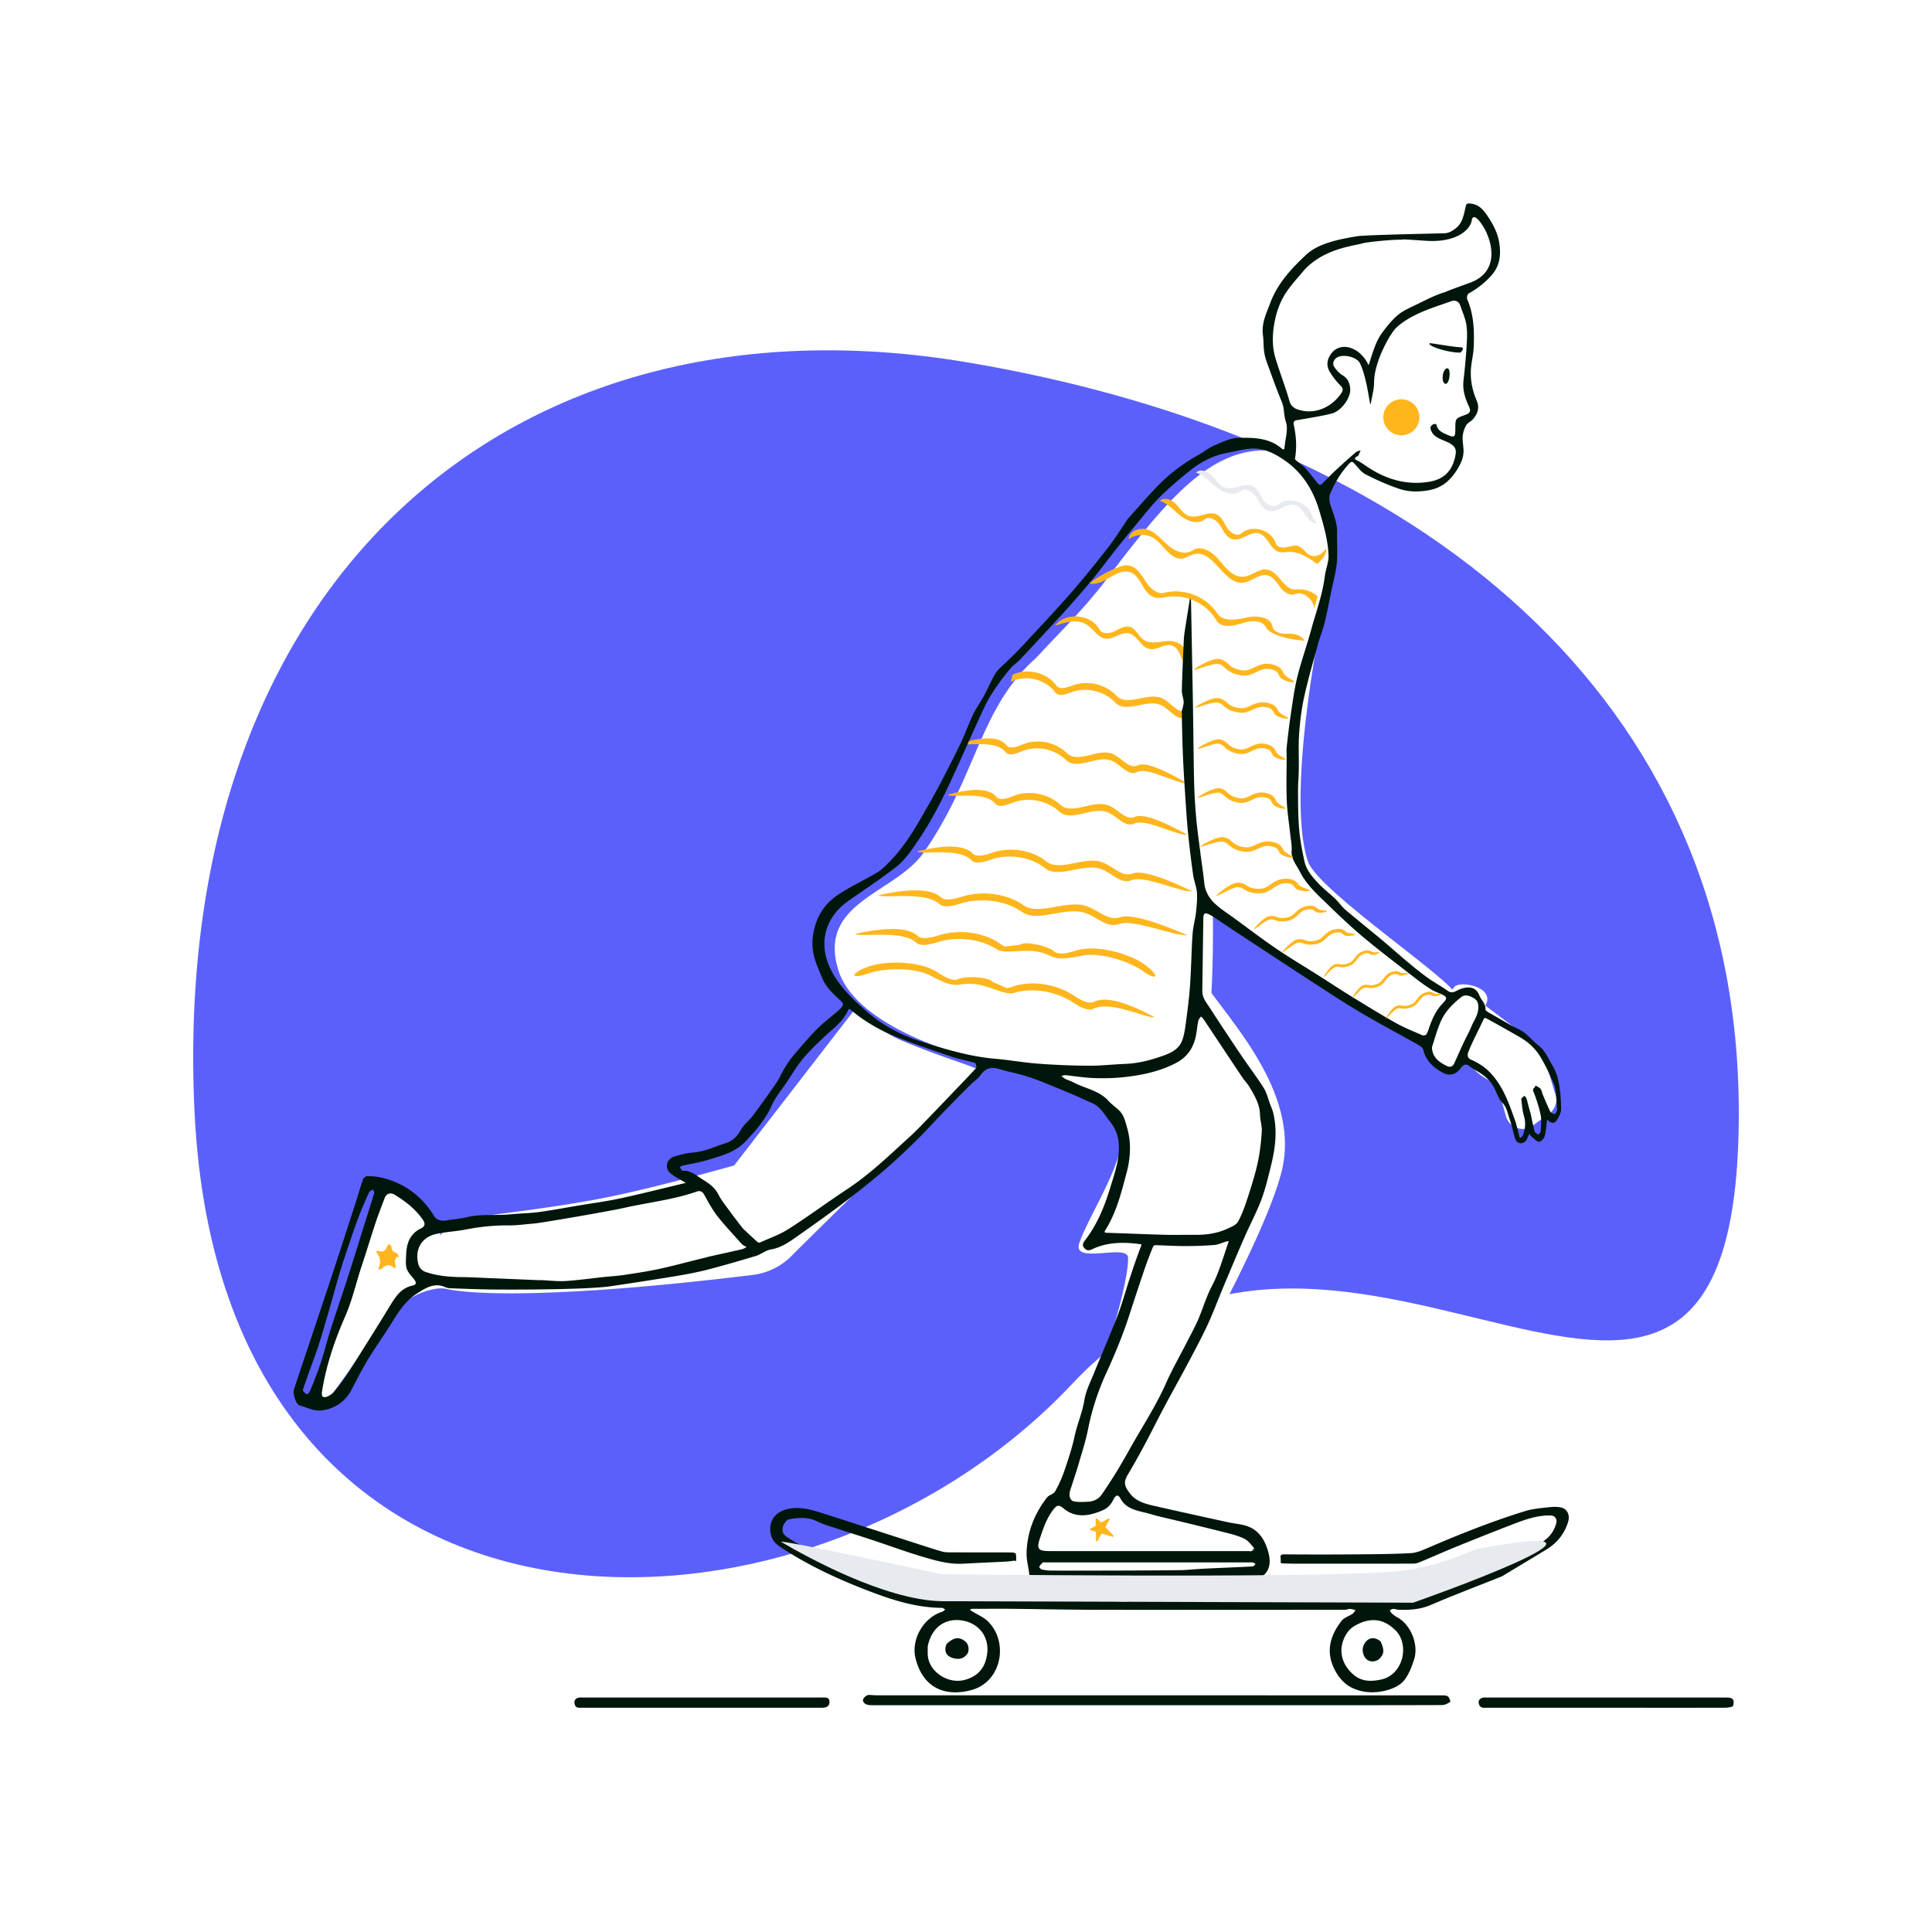 <svg viewBox="0 0 274 274" fill="none" xmlns="http://www.w3.org/2000/svg"><path fill="#fff" d="M0 0h274v274H0z"/><path fill-rule="evenodd" clip-rule="evenodd" d="M137.098 51.375C201.611 62.212 246.6 99.031 246.6 157.818c0 70.463-55.891-2.75-94.43 38.332-38.539 41.082-120.647 42.246-124.575-38.332-3.677-75.431 44.99-117.28 109.503-106.443z" fill="#5B60FD"/><path fill-rule="evenodd" clip-rule="evenodd" d="M104.121 165.286l17.065-22.074.392.311c2.52 1.981 4.519 3.287 5.996 3.917l.437.185c7.095 2.985 11.974 3.998 11.19 4.699l-.971.873c-6.271 5.661-14.857 13.892-25.759 24.695a9.351 9.351 0 01-5.678 2.916l-2.249.269c-22.067 2.612-36.225 2.837-41.412 1.688-1.084-.239-4.419.387-6.937 2.916-3.777 3.794-9.178 12.931-10.084 12.931-1.32 0-.077-6.052 3.727-18.157l.402-1.407c1.772-6.143 3.047-9.775 3.824-10.896.836-1.205 3.657.921 8.463 6.378l-.13.709a33.298 33.298 0 012.219-2.309l2.271-.272c8.023-.974 14.122-1.865 18.296-2.673l.44-.086c4.522-.896 10.688-2.434 18.498-4.613zM210.391 142.418l6.346 4.781a7.141 7.141 0 012.546 3.662l1.202 4.026a2.504 2.504 0 01-1.122 3.28l-2.241 1.663a2.5 2.5 0 01-3.577-1.64l-1.261-4.486s-5.347-1.625-6.059-7.988l4.166-3.298" fill="#fff"/><path fill-rule="evenodd" clip-rule="evenodd" d="M179.808 63.89c4.336.177 6.514 6.118 7.932 9.055.483 1-2.913 30.569-4.023 38.135-1.976 13.475-7.949 17.747-11.698 18.665 0 0 .225 15.319-1.346 19.132-3.477 8.443-47.494 2.776-51.795-11.335-2.941-9.646 7.987-10.771 12.089-16.587 7.517-10.659 7.907-20.579 16.005-27.676 3.068-3.363 6.631-6.738 9.704-10.797l1.25-1.645c7.816-10.239 13.767-17.032 21.475-16.957l.407.01z" fill="#fff"/><path fill-rule="evenodd" clip-rule="evenodd" d="M158.068 89.52c-.718.346-1.768.454-2.143-.25-1.176-2.208-4.773-2.512-6.302-.531 1.468-.505 3.178-.986 4.49-.158.365.23.68.554.992.874.52.532 1.031 1.056 1.747 1.126.532.052 1.039-.172 1.544-.395.541-.24 1.08-.477 1.644-.371.626.118 1.066.616 1.505 1.114.438.497.876.994 1.5 1.115.511.099 1.024-.085 1.532-.266.569-.203 1.131-.404 1.678-.207.653.235.951.908 1.25 1.582.297.67.594 1.34 1.241 1.581.383.143.797.091 1.206.012l.405-.083c.955-.19 1.987-.207 2.86.223.751.369 1.342 1.134 1.391 1.95.019-.176.037-.352.052-.528l.151-.993a4.376 4.376 0 00-3.561-1.504c-.229.015-.457.049-.685.082-.439.064-.878.129-1.314.062-.662-.1-1.335-.664-1.223-1.324l.01-.072c.121-1.105-1.36-1.74-2.499-1.646-.242.02-.49.052-.739.084-.95.124-1.921.25-2.666-.296-.289-.211-.511-.506-.732-.799-.308-.409-.612-.812-1.086-.972-.523-.175-1.055.009-1.571.254l-.172.083-.505.253zm-8.259 7.69c.495.662 1.512.29 2.298.004l.04-.015c2.107-.768 4.644-.169 6.184 1.46.844.894 2.092.645 3.385.386 1.08-.216 2.191-.438 3.122-.005.435.203.84.545 1.236.881.725.615 1.424 1.207 2.237.872 1.543-.635 3.436-.296 4.675.816l-.004.35-.006.773c-1.231-1.233-3.225-1.632-4.836-.968-.813.335-1.512-.257-2.237-.873-.397-.335-.801-.678-1.236-.88-.931-.434-2.042-.211-3.122.005-1.293.258-2.542.508-3.386-.386-1.508-1.597-3.975-2.204-6.056-1.505l-.415.149c-.741.262-1.606.501-2.05-.094-1.399-1.879-4.209-2.537-6.298-1.476l.27-1.02.123-.056c2.062-.908 4.726-.231 6.076 1.581zm-4.795 8.375c-.774.317-1.776.727-2.296.084-.946-1.173-3.107-1.259-6.484-.257.258.175.924.158 1.745.137 1.547-.041 3.645-.095 4.606 1.096.466.578 1.321.306 2.051.016l.41-.165c2.052-.779 4.54-.266 6.109 1.272.878.86 2.116.563 3.398.255 1.071-.258 2.172-.522 3.119-.125.443.185.86.512 1.269.833.749.586 1.469 1.151 2.269.785l.111-.049c.907-.382 2.649.262 4.227.847 1.148.425 2.21.818 2.802.761-3.659-2.153-5.995-2.998-7.006-2.535l-.08.034c-.768.294-1.466-.253-2.189-.82-.409-.32-.826-.647-1.269-.832-.947-.398-2.048-.133-3.119.124-1.282.308-2.521.606-3.398-.255-1.601-1.569-4.16-2.071-6.235-1.222l-.04.016zm7.173 35.541c.928.596 2.131 1.367 2.99.944 1.516-.748 4.249-.084 8.199 1.991l.38.202c-.387.071-1.256-.196-2.328-.525-2.019-.621-4.756-1.463-6.345-.679-.771.38-1.819-.203-2.697-.757l-.491-.312c-2.318-1.423-5.449-1.903-7.876-1.232-.778.324-1.861-.055-3.052-.472-.81-.283-1.669-.584-2.516-.693-1.043-.134-1.581-.053-2.053.017-.473.071-.88.132-1.666-.044-.608-.135-1.579-.56-2.913-1.274-2.366-1.135-6.557-.998-8.763-.208l-.119.041c-2.359.779-2.339-.075.032-.964l.18-.066.142-.049c2.52-.839 7.188-.748 9.631.819l.048.031c.929.596 2.131 1.368 2.99.944l.063-.028c.601-.247 2.006-.243 2.442-.214l.08.007c1.467.162 1.786.295 2.134.549l.25.189.143.055c.53.207 1.092.451 1.686.733.246-.022.529-.087.863-.206l.142-.049c2.52-.84 5.933-.348 8.376 1.219l.048.031zm-10.92-28.151c.55.644 1.61.233 2.429-.083l.042-.017c2.196-.848 4.903-.347 6.596 1.223.929.86 2.239.562 3.595.255 1.133-.258 2.298-.522 3.3-.125.469.185.91.512 1.342.833.766.567 1.503 1.113 2.316.819l.085-.034c1.07-.463 3.54.382 7.412 2.535-.626.057-1.75-.336-2.965-.761-1.67-.584-3.512-1.229-4.471-.847l-.118.049c-.846.366-1.608-.198-2.4-.785-.433-.32-.874-.647-1.342-.833-1.002-.397-2.168-.133-3.301.125-1.356.308-2.666.605-3.594-.255-1.66-1.538-4.293-2.051-6.464-1.272l-.433.165c-.772.291-1.677.562-2.17-.016-1.016-1.191-3.236-1.136-4.872-1.096-.869.021-1.573.039-1.846-.137 3.572-1.002 5.859-.916 6.859.257zm-.557 7.953c-.942.317-2.162.728-2.794.084-1.151-1.173-3.782-1.259-7.892-.257.314.175 1.124.158 2.124.137 1.883-.04 4.436-.095 5.605 1.096.568.578 1.609.306 2.498.016l.498-.165c2.497-.779 5.527-.266 7.436 1.272 1.068.86 2.575.563 4.136.255 1.303-.258 2.644-.522 3.797-.125.539.186 1.046.512 1.544.833.911.586 1.788 1.151 2.762.785l.135-.049c1.104-.382 3.224.262 5.145.847 1.397.425 2.69.818 3.41.761-4.454-2.153-7.296-2.998-8.527-2.535l-.098.034c-.935.294-1.784-.253-2.664-.82-.498-.32-1.005-.647-1.544-.832-1.153-.398-2.494-.133-3.798.124-1.56.308-3.067.606-4.135-.255-1.948-1.569-5.063-2.071-7.589-1.222l-.049.016zm-7.315 6.294c.709.644 2.077.234 3.134-.083l.054-.017c2.833-.848 6.326-.347 8.511 1.223 1.198.86 2.888.563 4.638.255 1.462-.258 2.966-.522 4.259-.125.604.186 1.173.512 1.731.833.988.567 1.94 1.113 2.988.819l.11-.034c1.381-.463 4.568.382 9.564 2.535-.808.058-2.258-.336-3.825-.761-2.155-.584-4.532-1.229-5.77-.846l-.152.048c-1.092.367-2.075-.198-3.097-.785-.558-.32-1.127-.647-1.732-.833-1.293-.397-2.796-.132-4.258.125-1.75.308-3.44.605-4.638-.255-2.142-1.538-5.539-2.051-8.34-1.272l-.559.165c-.996.291-2.164.562-2.801-.016-1.311-1.191-4.174-1.136-6.286-1.096-1.121.021-2.03.039-2.382-.137 4.609-1.001 7.56-.916 8.851.257zm-.155 5.396c-1.056.317-2.424.727-3.133.084-1.291-1.173-4.242-1.259-8.851-.257.352.175 1.261.158 2.382.137 2.112-.041 4.975-.095 6.286 1.096.637.578 1.805.306 2.801.016l.559-.165c2.62-.729 5.762-.327 7.91.987.658.526 1.804.46 3.064.387.856-.049 1.765-.101 2.609.028 1.04.159 1.534.384 1.969.582.435.199.81.369 1.614.417.932.055 3.151-.422 3.151-.422 2.587-.439 6.578.848 8.481 2.215l.103.072c2.103 1.434 2.279.531.08-1.048l-.123-.086c-2.191-1.502-6.704-2.7-9.484-1.867l-.055.016c-1.056.317-2.425.727-3.133.084-.495-.449-2.109-.886-2.421-.939-1.645-.281-1.868-.193-2.368.003l-.127.05-.152.013a26.33 26.33 0 00-1.823.239 3.496 3.496 0 01-.773-.436l-.123-.086c-2.191-1.501-5.607-1.969-8.388-1.136l-.055.016z" fill="#FFB61D"/><path fill-rule="evenodd" clip-rule="evenodd" d="M178.409 68.338c6.164.022 11.028 5.25 10.613 11.406 0 0-7.188 31.266-3.545 42.38 1.409 4.299 21.757 17.678 20.897 19.053l-2.871 6.879c-1.02 1.629-32.252-19.261-32.252-19.261-2.996-2.379-3.553-49.666-3.553-49.666-.059-5.955 4.76-10.812 10.711-10.79z" fill="#fff"/><path d="M210.76 142.418l-3.67 7.557-.073.202c-.306.783-1.473 1.263-1.623 1.301h-.022l-2.168-1.283c-.248-.208-.384-1.378-.121-2.467l.061-.228s1.719-6.036 3.142-7.56c.83-.889 5.624 0 4.474 2.478z" fill="#fff"/><path fill-rule="evenodd" clip-rule="evenodd" d="M158.474 212.111h-8.762s10.283-26.697 10.283-33.703c0-2.173-8.083 1.101-6.911-2.173 1.613-4.502 7.192-12.552 5.818-16.593-1.437-4.226-6.798-5.757-11.466-7.47-.895-.328 15.424.805 19.9-2.755 5.904-4.697 1.11-15.068 2.696-11.411 1.913 4.412 14.345 15.481 11.88 27.467-2.4 11.677-23.438 46.638-23.438 46.638z" fill="#fff"/><path fill-rule="evenodd" clip-rule="evenodd" d="M155.436 217.259l-.794-.264a.1.1 0 01-.017-.183l.763-.414v-.965a.1.1 0 01.166-.075l.631.554 1.036-.545c.088-.046.182.05.134.136l-.591 1.079 1.151 1.202c.07.073-.002.193-.1.165l-1.583-.457-.609 1.073c-.051.089-.187.053-.187-.05v-1.256z" fill="#FFB61D"/><path fill-rule="evenodd" clip-rule="evenodd" d="M133.223 158.339c-.381.396-.757.796-1.134 1.195a75.071 75.071 0 01-2.166 2.24c-1.39 1.358-2.792 2.709-4.267 3.972a123.75 123.75 0 01-5.619 4.545c-2.169 1.65-4.39 3.233-6.62 4.799l-.355.25c-1.138.808-2.275 1.614-3.737 1.863-.417.071-.808.281-1.201.491-.313.168-.627.337-.958.437-2.28.691-4.572 1.349-6.878 1.947-1.416.366-2.862.628-4.304.879-.898.156-6.04.974-9.46 1.47-3.42.496-14.733.496-17.557.438-1.585-.033-3.17-.088-4.754-.149l-.081-.003c-.323-.011-.666-.024-.947-.151-1.555-.705-2.76.063-3.979.841l-.088.056c-1.602 1.02-2.582 2.555-3.55 4.127-.515.835-1.06 1.651-1.605 2.467v.001a73.981 73.981 0 00-1.722 2.658c-.726 1.194-1.374 2.436-2.02 3.678l-.35.669c-.855 1.633-2.138 2.582-3.979 2.934-.915.174-1.698-.097-2.48-.368a11.85 11.85 0 00-.875-.279c-.58-.151-1.046-1.715-.84-2.334l1.81-5.419.001-.001v-.001c1.262-3.775 2.524-7.549 3.775-11.328.873-2.639 1.726-5.284 2.58-7.929v-.005l.723-2.238c.115-.355.224-.713.333-1.071.181-.593.362-1.186.57-1.77.067-.191.348-.427.539-.434 1.38-.056 2.705.282 3.964.799 2.38.977 4.211 2.624 5.556 4.817.356.581.978.79 1.763.652.379-.067.76-.117 1.143-.168.583-.077 1.166-.154 1.735-.289 1.267-.301 2.549-.311 3.83-.321.826-.007 1.651-.013 2.472-.097.564-.058 1.131-.091 1.698-.124.757-.044 1.514-.088 2.263-.191 1.363-.187 2.719-.424 4.075-.66l.005-.001a164.185 164.185 0 013.486-.579h.002v-.001h.001a87.274 87.274 0 003.011-.506c1.279-.246 2.548-.545 3.815-.844l.458-.108c1.342-.316 2.68-.642 4.02-.967.56-.137 1.122-.274 1.683-.409l.264-.067-.05-.027-.041-.021c-.067-.035-.133-.069-.197-.108-.194-.12-.395-.234-.596-.347-.458-.26-.915-.519-1.305-.857-.876-.76-.577-2.023.537-2.36.849-.256 1.724-.513 2.6-.572 1.182-.08 2.258-.472 3.335-.865.433-.157.866-.315 1.306-.453 1.038-.324 1.661-.936 2.182-1.87.252-.451.619-.833.989-1.216.26-.27.521-.541.743-.838a145.391 145.391 0 003.351-4.672c.231-.336.417-.702.602-1.07h.001v-.001c.142-.28.284-.56.446-.827.381-.627.77-1.262 1.241-1.82l.062-.074c1.08-1.281 2.164-2.566 3.339-3.757.641-.65 1.348-1.234 2.055-1.818.334-.276.668-.551.996-.834.165-.143.323-.298.462-.466.239-.288.337-.528-.023-.869l-.282-.267c-.94-.883-1.888-1.774-2.401-2.996l-.163-.385c-.412-.972-.828-1.954-1.062-2.973-.316-1.371-.189-2.767.22-4.149.572-1.933 1.77-3.398 3.391-4.449 1.001-.649 2.054-1.216 3.107-1.784.78-.42 1.561-.841 2.321-1.295.587-.35 1.09-.861 1.58-1.359l.14-.143c2.206-2.232 3.744-4.933 5.275-7.624l.489-.857c1.481-2.583 2.809-5.256 4.133-7.925.382-.769.709-1.564 1.036-2.36a42.16 42.16 0 01.904-2.093c.259-.541.577-1.054.896-1.566.234-.377.468-.754.679-1.143.226-.417.433-.847.639-1.276.313-.65.625-1.3 1.005-1.907.272-.434.666-.792 1.059-1.15.165-.149.33-.299.485-.454.194-.193.391-.382.588-.572l.001-.001c.205-.198.411-.396.612-.597.356-.356.708-.717 1.049-1.087.652-.709 1.309-1.414 1.965-2.12h.001l.002-.002h.001l.001-.002.001-.001.001-.001.001-.001c1.625-1.747 3.25-3.493 4.821-5.287 1.841-2.102 3.593-4.285 5.313-6.488.684-.875 1.301-1.804 1.917-2.733.275-.413.549-.827.83-1.236.015-.023.028-.048.041-.073h.001a.451.451 0 01.063-.101c.445-.49.886-.985 1.326-1.48l.001-.001c1.035-1.163 2.07-2.326 3.165-3.429 1.625-1.637 3.486-2.994 5.506-4.124.308-.172.605-.368.901-.563.468-.308.934-.616 1.441-.83l.177-.075.185-.08c.968-.415 1.983-.852 2.983-.872 2.109-.043 4.302-.02 6.072 1.471.336.283.425.216.457-.162.03-.36.091-.732.153-1.104.142-.865.285-1.732.036-2.465-.15-.443-.203-.89-.255-1.333-.059-.501-.117-.998-.316-1.478-.664-1.604-1.256-3.238-1.849-4.872l-.267-.738a7.374 7.374 0 01-.405-1.582c-.05-.383-.066-.77-.083-1.158-.017-.398-.033-.796-.086-1.189-.186-1.398.299-2.627.786-3.86.089-.226.178-.45.262-.677 1.035-2.76 2.972-4.848 5.064-6.808 1.802-1.688 4.785-2.218 7.198-2.635.892-.153 7.148-.3 10.452-.378a173.25 173.25 0 002.002-.052c.651-.034 1.093-.337 1.534-.662.911-.672 1.145-1.714 1.375-2.739l.001-.004.001-.003.001-.004c.021-.097.043-.195.066-.291l.016-.072c.059-.268.101-.457.505-.443 1.349.045 2.043.926 2.704 1.933.744 1.133 1.346 2.315 1.553 3.667.252 1.645.117 3.173-1.053 4.528-.952 1.102-2.06 1.944-3.311 2.65-.166.095-.271.591-.179.804.943 2.174 1.013 4.467.921 6.769-.022.558-.113 1.114-.203 1.67-.086.527-.172 1.054-.2 1.583-.08 1.519.231 2.98.84 4.392.413.959.123 1.866-.57 2.62a2.787 2.787 0 01-.414.343c-.206.15-.41.3-.526.503a3.802 3.802 0 00-.49 1.538c-.033.403.011.81.054 1.22.027.254.054.509.063.763.034.977-.338 1.813-.839 2.647-.908 1.51-2.105 2.621-3.843 2.985-1.49.311-3.036.33-4.474-.16-1.632-.556-3.224-1.269-4.76-2.056-.437-.224-.782-.626-1.127-1.028a9.877 9.877 0 00-.471-.523c-.241-.242-.362-.312-.682.026-1.142 1.21-1.972 2.584-2.643 4.1-.37.837-.13 1.525.126 2.258l.03.087.073.209c.354 1.014.707 2.024.679 3.135-.013.548-.002 1.099.008 1.648v.005c.017.872.034 1.743-.045 2.605-.085.923-.292 1.835-.499 2.747-.083.367-.167.733-.242 1.1-.08.39-.158.781-.237 1.172-.237 1.18-.474 2.362-.757 3.532-.131.542-.311 1.071-.491 1.6-.147.434-.295.867-.415 1.308-.14.51-.282 1.02-.424 1.53v.002c-.551 1.983-1.102 3.967-1.548 5.974-.381 1.718-.602 3.487-.73 5.245-.08 1.099-.068 2.205-.056 3.311.007.612.013 1.223.004 1.834-.006.461-.03.923-.054 1.384v.001a28.732 28.732 0 00-.056 1.76l.002.323.003.379v.001c.01 1.549.021 3.101.157 4.64.135 1.536.427 3.066.763 4.573.277 1.238 1.126 2.194 1.968 3.092.439.467.925.888 1.411 1.31.34.295.681.59 1.005.901.222.213.421.45.621.687h.001v.001c.248.295.496.589.786.835.946.805 1.908 1.59 2.87 2.376l.002.002c.729.595 1.458 1.19 2.18 1.794.648.542 1.287 1.095 1.925 1.649.646.559 1.291 1.119 1.946 1.666.896.748 1.805 1.486 2.753 2.164.447.32.915.609 1.383.899.483.3.967.599 1.428.931.552.399.981.175 1.407-.049.147-.076.294-.153.445-.204 1.229-.415 2.201-.259 2.662.923.092.237.233.45.375.664.258.389.519.784.497 1.333-.008.173.364.378.682.554h.001c.076.042.148.082.212.12a152.03 152.03 0 002.832 1.617c.202.114.411.217.62.321.403.199.804.398 1.154.666.356.273.679.589 1.002.905.324.317.648.634 1.005.907.736.563 1.153 1.338 1.567 2.108.152.283.304.565.471.836.462.748.728 1.666.882 2.543.207 1.182.291 2.398.286 3.6-.002.501-.307 1.04-.586 1.493-.301.487-.753.557-1.188.086-.036-.039-.086-.064-.136-.09h-.001c-.023-.012-.046-.023-.067-.036l-.01.088c-.007.064-.013.128-.022.191-.028.202-.05.405-.072.609-.055.501-.109 1.002-.25 1.477-.094.319-.503.74-.787.754-.218.01-.447-.193-.674-.393a3.847 3.847 0 00-.272-.227c-.087-.065-.161-.149-.234-.231h-.001l-.023-.026-.035-.041-.033-.043-.037-.049-.022-.031a2.026 2.026 0 00-.055-.074l-.04.087c-.03.063-.059.127-.091.189a3.876 3.876 0 00-.113.253c-.08.194-.16.387-.299.519-.536.51-1.256.311-1.477-.405-.115-.372-.21-.751-.305-1.129v-.001c-.133-.524-.265-1.048-.448-1.554-.075-.208-.137-.421-.2-.633v-.001c-.183-.623-.366-1.247-.879-1.772-.369-.377-.595-.898-.82-1.417a11.588 11.588 0 00-.271-.596c-.575-1.159-1.526-1.917-2.625-2.528a5.385 5.385 0 01-.857-.57c-.576-.49-.975-.223-1.326.275-.579.824-1.54 1.127-2.433.653-1.368-.727-2.486-1.682-2.858-3.318-.069-.302-.516-.569-.843-.754-.986-.556-1.977-1.101-2.969-1.647-1.644-.904-3.289-1.809-4.905-2.76-2.017-1.187-3.981-2.463-5.944-3.739v-.001h-.002v-.001l-.592-.384c-3.095-2.01-6.178-4.037-9.262-6.065l-.002-.002-.006-.003-.087-.058-1.719-1.13c-.676-.444-1.347-.895-2.019-1.346v-.001h-.001l-.001-.001h-.001l-.003-.003c-.468-.314-.935-.629-1.405-.941a4.698 4.698 0 00-.591-.334c-.608-.287-.787-.183-.835.469l-.001.005V130.23l-.038 2.746v.003l-.108 7.564c-.012.805.41 1.422.825 2.031.085.123.169.246.249.37a403.398 403.398 0 004.475 6.765c.414.613.843 1.217 1.272 1.821v.001h.001v.001l.001.001v.001c.649.912 1.297 1.825 1.893 2.771.303.48.483 1.037.664 1.593.079.245.158.489.248.727.041.108.084.216.127.324v.001c.116.291.232.581.305.882.589 2.437.323 4.854-.259 7.246l-.116.481c-.362 1.493-.725 2.993-1.252 4.429-.423 1.152-.951 2.265-1.479 3.378-.254.536-.509 1.072-.752 1.613-.423.944-.833 1.894-1.238 2.846a732.148 732.148 0 00-2.044 4.85c-.243.583-.478 1.17-.713 1.756l-.001.001-.001.003-.001.002-.001.002v.002l-.001.003-.001.002c-.474 1.184-.949 2.368-1.488 3.522-.776 1.661-1.639 3.282-2.5 4.903h-.001v.001l-.218.409-.153.289c-.539 1.015-1.091 2.023-1.643 3.031l-.002.003v.002h-.001c-.533.974-1.067 1.948-1.588 2.929-.476.896-.94 1.798-1.403 2.701l-.001.001c-.495.964-.99 1.929-1.501 2.885a109.767 109.767 0 01-2.27 4.026c-.651 1.103-.463 1.618.291 2.634.818 1.103 2.088 1.471 3.348 1.759 3.456.789 6.92 1.546 10.383 2.303l.174.038c.349.077.702.133 1.055.19.397.064.794.128 1.184.22 1.951.456 2.93 1.891 3.452 3.671.334 1.139.432 2.362-.475 3.308-.343.357-.968.623-1.466.625-6.408.021-12.816.025-19.223.028h-.017c-4.041.003-8.082.005-12.124.012-.471 0-.505-.141-.54-.555a14.307 14.307 0 00-.187-1.261c-.109-.617-.219-1.232-.206-1.846.066-2.949 1.099-5.59 2.907-7.909.13-.167.342-.278.551-.387.232-.122.461-.242.571-.435.527-.932.979-1.924 1.325-2.938.555-1.625 1.107-3.265 1.463-4.94.163-.77.399-1.516.636-2.263.294-.928.588-1.857.744-2.834.164-1.032.593-2.026 1.019-3.014.132-.306.264-.612.388-.918.421-1.044.857-2.082 1.292-3.12h.001v-.002h.001v-.003h.001c.677-1.615 1.355-3.231 1.98-4.866.446-1.165.816-2.36 1.185-3.555h.001c.211-.682.422-1.364.647-2.041.476-1.432.96-2.863 1.506-4.27.123-.315.054-.321-.118-.334l-.049-.005a.601.601 0 01-.058-.006c-2.303-.306-4.572-.279-6.72.746-.471.225-.802.178-1.114-.213-.318-.4-.152-.691.129-1.058 1.679-2.186 2.722-4.676 3.522-7.303.084-.275.17-.549.256-.824v-.001c.52-1.655 1.038-3.305 1.024-5.065-.011-1.332-.34-2.528-1.256-3.643a14.823 14.823 0 01-.57-.757c-.55-.763-1.092-1.515-2.036-1.909a47.134 47.134 0 01-1.42-.629c-.49-.223-.98-.447-1.478-.653-.378-.156-.756-.314-1.133-.472-1.489-.623-2.978-1.246-4.497-1.784-.922-.327-1.877-.561-2.833-.795-.434-.106-.868-.212-1.299-.327a5.202 5.202 0 01-.251-.076h-.001l-.001-.001c-.067-.021-.133-.042-.2-.061-.982-.28-1.839-.232-2.506.715-.292.416-.694.754-1.115 1.109-.083.07-.168.141-.252.214a256.186 256.186 0 00-4.611 4.692zm36.169-27.582v-.001c.085-.423.17-.846.215-1.273l.013-.12c.099-.916.199-1.845.134-2.756-.034-.472-.159-.936-.285-1.401a9.379 9.379 0 01-.258-1.137 141.228 141.228 0 01-.731-6.051c-.17-1.758-.284-3.522-.397-5.285l-.048-.741c-.114-1.761-.22-3.522-.289-5.284-.066-1.69-.099-3.381-.132-5.072v-.001l-.013-.71c-.003-.107.034-.213.07-.321.024-.068.047-.137.06-.206.016-.078.035-.157.053-.235v-.001c.052-.217.105-.436.086-.648a5.604 5.604 0 00-.126-.696c-.071-.314-.142-.626-.134-.938.052-2.066.145-4.13.239-6.195l.041-.915c.02-.444.077-.888.144-1.327.191-1.241.39-2.48.588-3.72l.14-.872c.016-.1.038-.2.059-.301l.012-.054.009-.043.009-.042.02.155c.016.11.032.222.034.333.046 2.322.089 4.643.132 6.965l.016.863.044 2.338c.035 1.855.071 3.709.1 5.563.019 1.228.035 2.456.05 3.684v.001c.027 2.233.055 4.467.107 6.7.04 1.665.146 3.332.293 4.991.109 1.218.267 2.432.425 3.645.051.385.101.769.149 1.154.068.538.142 1.075.216 1.613.13.939.259 1.878.356 2.821.123 1.197.7 2.167 1.529 2.935.605.56 1.288 1.038 1.97 1.515l.001.001h.001l.001.001.001.001c.268.187.536.375.8.568.553.404 1.103.812 1.654 1.22 1.381 1.024 2.763 2.048 4.183 3.015 1.268.865 2.574 1.675 3.879 2.485a193.455 193.455 0 013.692 2.334l.003.002.002.002.003.001c1.068.687 2.136 1.374 3.217 2.04l.204.126h.001c1.982 1.221 3.966 2.443 5.995 3.581.964.541 1.987.98 3.007 1.419h.001l.003.001.781.338c.152.067.501-.009.573-.13.17-.286.28-.609.389-.93h.001l.066-.192c.426-1.217.966-2.353 1.887-3.301.695-.715.597-.93-.368-1.336l-.158-.067-.005-.001c-.403-.169-.81-.339-1.176-.57a24.647 24.647 0 01-1.978-1.389l-1.697-1.312c-1.909-1.474-3.818-2.947-5.674-4.485-1.728-1.431-3.37-2.973-4.978-4.54-.224-.218-.45-.434-.677-.651-1.368-1.308-2.743-2.621-3.61-4.357a10.186 10.186 0 00-.395-.696c-.399-.665-.798-1.33-.739-2.203.036-.535-.036-1.077-.107-1.619-.026-.196-.052-.392-.072-.587-.056-.528-.123-1.055-.19-1.583-.136-1.078-.272-2.156-.317-3.238-.062-1.461-.048-2.925-.034-4.389v-.001c.006-.63.012-1.26.012-1.891 0-.148-.004-.296-.009-.444-.009-.324-.019-.649.017-.968.173-1.553.35-3.106.584-4.651l.134-.906c.218-1.48.436-2.962.796-4.407.314-1.26.7-2.502 1.086-3.744.306-.983.611-1.966.881-2.958.194-.714.408-1.422.622-2.131.535-1.774 1.071-3.549 1.298-5.404a9.88 9.88 0 01.254-1.21c.15-.59.3-1.178.279-1.762-.075-2.114-.664-4.15-1.257-6.182-.885-3.037-2.42-5.57-5.077-7.372-1.533-1.04-3.139-1.801-5.041-1.556-.689.088-1.372.23-2.055.373-.329.068-.657.137-.987.2-1.868.354-3.522 1.179-5.011 2.338a53.16 53.16 0 00-2.551 2.118c-.828.732-1.655 1.472-2.409 2.277-.702.75-1.354 1.544-2.006 2.34l-.427.518a298.772 298.772 0 00-3.334 4.095c-.481.603-.951 1.215-1.422 1.826a94.432 94.432 0 01-2.166 2.743 140.767 140.767 0 01-4.173 4.77 536.304 536.304 0 01-5.931 6.38c-.169.18-.364.337-.559.494-.234.188-.467.376-.654.603-1.44 1.737-2.795 3.55-3.758 5.596-.887 1.887-1.741 3.789-2.596 5.692h-.001v.002a406.668 406.668 0 01-2.328 5.117c-1.284 2.754-2.696 5.437-4.401 7.969l-.126.186c-.913 1.358-1.827 2.717-3.114 3.707-1.678 1.29-3.424 2.491-5.17 3.691l-.003.002-1.364.94c-1.473 1.021-2.638 2.309-3.211 4.005-.704 2.083-.344 4.152.638 6.05 1.21 2.337 3.123 4.123 5.078 5.825 2.168 1.888 4.688 3.243 7.407 4.114 3.494 1.119 7.009 2.205 10.705 2.523.967.082 1.93.209 2.893.336 1.074.141 2.147.283 3.226.363 2.384.178 4.78.277 7.171.29 1.075.006 2.151-.069 3.227-.143h.001v-.001h.002a70.139 70.139 0 012.046-.121c1.858-.073 3.617-.561 5.35-1.177 1.165-.414 2.242-.984 2.668-2.241.248-.732.371-1.516.472-2.287l.027-.198c.215-1.627.43-3.256.552-4.891.113-1.507.172-3.017.233-4.584v-.002c.023-.589.046-1.186.073-1.793.015-.196.027-.392.039-.588.027-.442.054-.884.114-1.322.049-.348.117-.693.186-1.037zm-61.966 45.387c.078.07.256.116.343.076.399-.182.805-.353 1.21-.524.99-.418 1.98-.835 2.872-1.407 1.592-1.019 3.145-2.099 4.698-3.179v-.001h.001a190.73 190.73 0 013.676-2.514c2.699-1.785 5.066-3.959 7.434-6.134.461-.424.922-.847 1.386-1.268.72-.653 1.397-1.354 2.073-2.054l.001-.001.439-.453c.805-.829 1.603-1.665 2.401-2.5l1.039-1.087.281-.293.466-.485.001-.001c.905-.94 1.809-1.88 2.686-2.846.104-.114-.026-.683-.144-.719-.497-.15-1.004-.273-1.509-.396h-.001v-.001c-.642-.156-1.283-.311-1.906-.523l-.317-.108c-2.577-.878-5.157-1.756-7.679-2.776a23.21 23.21 0 01-6.361-3.844c-.03-.025-.167.008-.182.044-.552 1.334-1.58 2.243-2.612 3.156-.235.208-.471.416-.7.63-1.083 1.005-2.158 2.035-3.107 3.164-.613.729-1.135 1.536-1.657 2.342-.191.296-.383.593-.579.885-.222.33-.456.656-.69.981-.575.798-1.15 1.596-1.544 2.476-.878 1.961-2.239 3.524-3.66 5.047-1.398 1.496-3.301 2.054-5.181 2.604l-.524.154c-.69.206-1.4.344-2.111.482h-.001c-.39.076-.78.152-1.167.239-.098.022-.186.088-.274.154-.041.031-.082.061-.124.087.045.055.092.125.138.195.1.15.2.301.29.295.907-.064 1.585.402 2.252.861.177.122.354.244.535.354.878.541 1.741 1.124 2.253 2.131.332.653.778 1.249 1.223 1.844h.001c.136.183.273.365.406.549.547.756 1.119 1.493 1.742 2.297l.132.17.259.241.199.186.008.008c.526.49 1.052.98 1.585 1.462zm44.812-22.639c.556.296 1.148.521 1.74.746 1.166.444 2.333.888 3.224 1.872.27.298.582.559.893.82h.001v.001h.001c.202.169.404.338.595.518.635.596.854 1.394 1.072 2.187l.097.346c.599 2.084.463 4.241-.063 6.24l-.102.388c-.7 2.671-1.411 5.381-2.899 7.778-.173.278-.263.427.211.44 1.276.037 2.553.085 3.829.133h.004c1.405.052 2.809.105 4.214.143.882.023 1.764.018 2.647.012.609-.004 1.217-.008 1.826-.002 1.593.015 3.141-.215 4.59-.891l.178-.082c.495-.226 1.056-.482 1.28-.889.569-1.036.973-2.176 1.341-3.307.538-1.656 1.071-3.323 1.446-5.02.32-1.449.482-2.944.583-4.428.03-.446-.046-.898-.122-1.352a7.517 7.517 0 01-.129-1.081c-.03-1.413-.699-2.563-1.368-3.714l-.118-.202a5.683 5.683 0 00-.556-.755 7.598 7.598 0 01-.448-.584c-1.075-1.607-2.145-3.217-3.216-4.828-.756-1.137-1.512-2.275-2.269-3.411-.073-.109-.167-.204-.261-.299-.043-.044-.087-.088-.129-.134-.042.064-.091.127-.14.19-.108.137-.216.274-.248.427-.074.355-.122.715-.171 1.076-.041.307-.082.613-.139.917-.33 1.762-1.173 3.115-2.833 3.986-2.289 1.201-4.748 1.714-7.262 2.003-1.449.166-2.925.193-4.385.145-.877-.028-1.752-.136-2.627-.245-.474-.058-.948-.117-1.422-.163-.128-.012-.261.026-.394.065l-.041.012-.036.01c-.035.01-.071.019-.106.026l.112.091c.093.077.187.153.284.224l.011.007.009.006.007.004a.358.358 0 00.046.022c.045.022.104.05.187.109.111.046.224.09.337.133.245.094.49.188.719.31zm30.256-112.163c-.925 1.353-1.484 2.895-1.765 4.517-.287 1.648-.327 3.315.156 4.923.285.95.608 1.888.931 2.827v.002c.374 1.086.747 2.171 1.062 3.274.195.68.635 1 1.122 1.171 2.298.81 4.794-.175 6.221-2.287.387-.573.164-.809-.23-1.21a10.065 10.065 0 01-1.395-1.822c-.593-.973-.342-1.965.336-2.75.679-.787 1.698-.961 2.646-.632 1.084.377 1.864 1.205 2.42 2.22.026.047.044.099.063.15l.027.072a.626.626 0 01.019-.039.665.665 0 00.037-.084c.081-.249.16-.5.239-.75v-.001l.001-.002v-.001c.415-1.323.832-2.65 1.671-3.778.654-.88 1.358-1.757 2.189-2.46.621-.524 1.387-.89 2.14-1.248l.121-.058.121-.057.086-.042c.257-.124.513-.25.769-.377h.001c1.077-.532 2.158-1.066 3.293-1.422.19-.06.286-.089.331-.102l.034-.01h-.006c-.06.014-.444.1 3.305-1.253 5.235-1.888 2.542-7.835.992-9.143-.115-.097-.299-.202-.423-.175-.111.024-.253.218-.265.348-.116 1.3-2.021 3.318-6.547 3.004-3.098-.214-3.165-.202-3.314-.175-.068.013-.153.029-.561.027-.976-.005-4.354.31-5.038.503-.248.07-.572.138-.953.218h-.001c-1.82.38-4.941 1.032-7.302 3.505-.262.318-.53.63-.799.944-.606.705-1.213 1.41-1.734 2.173zm12.378 12.908c0 .657-.131 1.304-.263 1.951-.063.311-.127.622-.175.934-.008.05-.034.096-.059.142a.917.917 0 00-.034.065l-.017-.063c-.012-.045-.025-.09-.033-.135a76.67 76.67 0 01-.172-.958c-.126-.722-.252-1.445-.425-2.156-.207-.853-.437-1.722-.819-2.504-.442-.905-2.294-1.332-3.205-.857-.519.27-.768.919-.431 1.39.318.446.709.902 1.174 1.167.764.435 1.012 1.162 1.074 1.874.117 1.338-1.288 3.221-2.654 3.56-1.241.307-2.506.521-3.77.735-.298.05-.597.101-.895.153l-.091.015c-.398.066-.714.118-.588.701.342 1.582.454 3.176.167 4.786-.018.097.16.25.273.347.145.124.297.24.449.357.279.214.558.427.789.685.38.423.734.869 1.088 1.315.243.306.486.613.737.912.066.078.33.11.393.05.323-.308.637-.625.951-.942h.001v-.001c.368-.37.735-.742 1.116-1.098a93.197 93.197 0 012.821-2.526c.124-.107.295-.159.465-.211.079-.025.158-.049.232-.078a16.93 16.93 0 00-.092.215c-.083.196-.165.392-.263.58-.017.034-.067.047-.118.06a.31.31 0 00-.121.051l-.047.04c-.184.158-.319.273.089.468.433.206.833.479 1.234.752.167.114.335.228.504.338 2.615 1.682 5.431 2.471 8.549 1.96 1.763-.289 2.973-1.227 3.511-2.962.514-1.662.301-2.146-1.288-2.814l-.162-.068c-.838-.348-1.67-.694-1.89-1.72-.09-.423.691-.878.863-.482l.002.003.001.004c.169.774.757 1.042 1.377 1.32 1.139.514 1.279.442 1.279-.728 0-1.532 0-1.532 1.343-2.009.778-.276.904-.546.55-1.302-.534-1.142-.883-2.305-.735-3.595.182-1.591.334-3.187.434-4.784.065-1.027.126-2.078-.021-3.087-.094-.646-.325-1.272-.556-1.899V44.2c-.099-.27-.198-.538-.286-.808-.208-.637-.708-.893-1.361-.657a95.82 95.82 0 01-1.229.43c-1.143.395-2.287.79-3.377 1.3-1.147.536-2.308 1.201-3.201 2.078-.801.787-3.088 4.754-3.088 7.707zm-94.225 123.943l1.453-.322c1.053-.233 2.105-.466 3.155-.709a1.66 1.66 0 00.433-.191l.032-.017.037-.02c.042-.023.085-.046.128-.067-.055-.033-.112-.064-.169-.096a3.832 3.832 0 01-.384-.236 2.374 2.374 0 01-.357-.352l-.006-.007c-.315-.356-.634-.71-.954-1.063-.778-.861-1.557-1.721-2.268-2.635-.703-.903-1.262-1.927-1.814-2.937l-.013-.025c-.272-.498-.58-.708-1.103-.525-2.222.775-4.522 1.199-6.823 1.623-1.2.221-2.4.442-3.59.713-1.948.444-11.757 2.131-12.612 2.192-.415.03-.831.072-1.247.114-.809.083-1.617.165-2.424.156-2.064-.024-4.086.199-6.107.591-.637.124-1.283.202-1.93.28-.738.09-1.475.179-2.198.336-2.33.504-3.11 2.493-2.51 4.436.115.373.527.794.897.925 1.684.596 3.448.751 5.231.765.918.007 1.836.049 2.754.092h.001l1.05.047c1.319.053 2.637.108 3.955.163l3.073.128c.072.003.145.002.218 0 .073-.001.146-.002.22.001.359.015.72.04 1.08.064.788.054 1.576.108 2.358.059 1.226-.076 2.448-.22 3.669-.365h.002v-.001h.005c.567-.067 1.133-.134 1.7-.195.349-.037.698-.067 1.047-.097a29.93 29.93 0 001.895-.205l.316-.048c1.603-.243 3.208-.487 4.79-.836 1.227-.271 2.447-.581 3.693-.897a183.67 183.67 0 012.793-.694l.063-.018.1-.029.002-.001c.119-.035.238-.07.359-.097zm55.589 33.783a69.692 69.692 0 002.161-3.323 88.603 88.603 0 001.806-3.119c.526-.938 1.073-1.864 1.619-2.791h.001v-.001c1.268-2.15 2.537-4.301 3.555-6.596.586-1.321 1.266-2.601 1.945-3.882l.001-.001c.323-.61.647-1.22.961-1.834l.223-.434.092-.177.134-.257c.414-.791.827-1.582 1.182-2.398.268-.618.503-1.251.738-1.885.362-.973.723-1.945 1.202-2.855.771-1.463 1.282-3.008 1.794-4.555.166-.501.332-1.003.507-1.503.027-.077.045-.158.062-.239l.025-.113a.83.83 0 01-.053.01l-.038.007-.032.005-.001.001a2.232 2.232 0 00-.27.057c-.175.052-.35.115-.524.179h-.001c-.363.132-.725.264-1.095.293a52.634 52.634 0 01-4.166.155c-.859 0-1.717-.034-2.576-.068h-.002a92.034 92.034 0 00-1.663-.056c-.103-.003-.264.126-.305.231l-.153.385v.001a57.18 57.18 0 00-.997 2.641 501.346 501.346 0 00-2.212 6.676c-.918 2.83-2.049 5.562-3.295 8.272a35.658 35.658 0 00-2.563 7.944c-.256 1.285-.633 2.548-1.011 3.808v.001c-.091.304-.182.608-.271.912-.28.953-.588 1.899-.897 2.844v.001l-.001.003-.004.012-.054.165-.12.367-.154.477c-.253.783-.031 1.514.585 1.61.686.106 1.395.067 2.166.019.701-.098 1.303-.42 1.699-.989zm-100.84-26.925c.762-1.252 1.547-2.386 3.095-2.725.575-.125.606-.425.225-.906-.083-.105-.171-.21-.26-.316-.318-.379-.643-.766-.78-1.205-.148-.475-.12-1.012-.091-1.54.007-.135.015-.27.019-.404.05-1.593.5-2.953 2.078-3.727.468-.23.75-.575.28-1.253-1.058-1.526-2.46-2.607-4.007-3.542-.606-.367-1.164-.149-1.405.491l-.316.835c-.335.879-.67 1.757-.967 2.649-.326.979-.637 1.963-.947 2.948a181.172 181.172 0 01-1 3.11 68.009 68.009 0 00-.79 2.578c-.454 1.559-.91 3.119-1.567 4.624-1.514 3.466-2.739 7.05-3.318 10.817-.03.199.012.54.13.6.18.092.485.058.681-.038.327-.159.67-.359.9-.632a31.58 31.58 0 002.073-2.786c.57-.911 1.14-1.821 1.712-2.731 1.43-2.275 2.86-4.551 4.256-6.847zm107.2 29.523l-.415-.103c-1.268-.308-2.528-.615-3.263-1.926-.347-.618-.65-.571-1 .108-.304.589-.679 1.106-1.278 1.413a8.029 8.029 0 01-.995.415c-1.679.596-3.313.671-4.785-.533-.718-.586-.952-.533-1.512.197-.906 1.182-1.37 2.559-1.832 3.93l-.04.117c-.498 1.477-.228 1.786 1.342 1.786h28.152c.059 0 .12.005.181.01h.001c.141.012.282.024.393-.027.145-.067.338-.382.314-.409-.104-.113-.205-.233-.306-.353-.31-.368-.624-.741-1.022-.943-.794-.403-1.684-.641-2.556-.862a595.445 595.445 0 00-9.809-2.384l-.491-.139c-.359-.103-.718-.206-1.079-.297zm55.055-54.091c.033.123.18.216.328.308v.001h.001c.068.042.135.085.192.13.037-.052.083-.104.129-.156.1-.113.201-.226.207-.343l.01-.186.018-.287c.041-.615.083-1.238-.039-1.822-.238-1.144-.611-2.27-1.036-3.36-.106-.273.021-.403.139-.525.087-.088.169-.173.156-.304.076.049.157.094.239.138.186.103.373.205.496.358.108.135.157.315.208.497.03.108.06.216.102.317l.097.227.083.196c.29.687.58 1.375.916 2.04.06.118.239.175.419.232.082.027.165.053.236.086a.566.566 0 01.016-.036l.004-.007.011-.023.01-.017c.02-.04.043-.079.066-.119.084-.147.168-.293.167-.439a18.28 18.28 0 00-.138-1.983 27.304 27.304 0 01-.034-.313c-.05-.474-.1-.957-.283-1.377-.557-1.279-1.148-2.553-1.859-3.75a7.928 7.928 0 00-1.738-2.028c-.603-.498-1.296-.889-1.987-1.278v-.001h-.002a71.833 71.833 0 01-.55-.313 135.606 135.606 0 00-3.376-1.881l-.037-.021c-.133-.075-.289-.165-.428.14-.262.572-.54 1.138-.818 1.703-.434.883-.868 1.765-1.24 2.673l-.01.024-.015.037c-.146.347-.404.959.386 1.298.847.363 1.681.885 2.35 1.519 1.967 1.863 2.854 4.354 3.735 6.827l.069.194c.17.476.292.97.413 1.463.058.234.116.468.178.701l.031.106.046.145.037.116c.042-.03.09-.058.138-.085.103-.059.207-.118.243-.206.372-.892.484-1.789.207-2.759-.22-.771-.3-1.586-.378-2.389l-.007-.074c-.01-.098.127-.21.264-.323.063-.052.127-.104.175-.154.017.021.034.042.053.063.018.022.037.043.057.064.083.091.166.182.195.288.063.226.121.452.18.683.108.419.219.851.365 1.312.051.234.1.467.149.7.14.661.279 1.322.454 1.973zm-8.972-14.903c.105-.252.23-.495.355-.737.303-.586.607-1.174.624-1.913.015-.677-.108-1.04-.654-1.373-.578-.353-1.236-.565-1.751-.16-1.169.922-2.248 1.993-2.873 3.364-.394.864-.678 1.779-.961 2.693v.001l-.001.001v.002c-.097.312-.194.624-.295.933-.058.178-.03.398.007.589.226 1.141 1.078 1.705 2.025 2.183.5.252.87.127 1.094-.367l.223-.492.235-.525c.318-.713.643-1.438 1.005-2.196.1-.205.203-.408.306-.612v-.001c.232-.458.464-.917.661-1.39zM44.042 197.085a49.437 49.437 0 001.436-3.783c.28-.857.526-1.725.772-2.592.224-.786.447-1.572.695-2.35.389-1.221.797-2.435 1.205-3.65.38-1.136.762-2.271 1.128-3.411.685-2.135 1.352-4.275 2.02-6.414v-.002c.3-.962.601-1.924.903-2.885l.24-.759c.215-.672.429-1.343.62-2.021.03-.101-.029-.226-.087-.351a1.617 1.617 0 01-.071-.172c-.06.04-.128.074-.197.109-.148.076-.297.151-.35.27a60.287 60.287 0 00-1.46 3.409 82.555 82.555 0 00-1.136 3.219l-.183.541-.204.6v.001c-.382 1.123-.764 2.246-1.104 3.382-.352 1.176-.686 2.358-1.02 3.54v.002c-.245.865-.49 1.729-.74 2.592-.093.316-.184.633-.276.95v.001c-.385 1.333-.77 2.667-1.218 3.978-.28.817-.574 1.628-.87 2.443a97.96 97.96 0 00-1.208 3.453c.548.723.757.73 1.105-.1zM167.74 222.68c.331-.022.663-.047.994-.071.731-.054 1.463-.109 2.195-.144.965-.047 1.93-.09 2.895-.132h.008c1.275-.056 2.55-.111 3.825-.178.1-.006.196-.106.292-.206.044-.047.089-.094.134-.131a1.8 1.8 0 01-.073-.046l-.041-.028h-.001a1.143 1.143 0 00-.272-.152c-.075-.026-.162-.019-.248-.013-.038.003-.076.006-.114.006h-29.003c-.045 0-.096-.006-.146-.012-.11-.013-.221-.026-.282.023a2.11 2.11 0 00-.521.616c-.026.049.226.344.382.379.431.096.879.155 1.32.156 6.195.009 12.389.006 18.656-.067zm45.298.865c-1.17.472-2.339.932-3.505 1.39-2.219.873-4.425 1.741-6.602 2.677-1.487.639-2.977.738-4.526.692-.131-.004-.262-.034-.393-.063-.141-.032-.281-.064-.422-.064-.113 0-.227.063-.34.126-.051.028-.102.056-.153.078l.03.05.045.081c.054.098.107.196.186.266.224.201.457.406.721.544 2.007 1.051 3.167 3.92 2.458 6.073-.349 1.057-.77 2.18-1.475 3.003-.574.669-1.574 1.11-2.466 1.342-1.409.366-2.879.377-4.3-.138-1.242-.45-2.134-1.284-2.791-2.41-1.598-2.738-.942-5.112.758-7.322.223-.29.582-.473.945-.657.202-.103.406-.207.587-.33.129-.087.228-.216.328-.346l.074-.095.046-.055.019-.023c-.08-.02-.16-.043-.239-.067a2.333 2.333 0 00-.551-.115c-.128-.006-.256.027-.385.06-.12.031-.24.062-.359.062l-4.539.002c-10.233.007-20.466.013-30.699-.003-2.473-.004-4.946-.041-7.419-.078-1.455-.022-2.91-.043-4.364-.058a247.824 247.824 0 00-3.226-.006c-.49.002-.979.003-1.469.003l-.316-.001c-.292-.002-.584-.004-.876.008-.061.002-.12.043-.179.085l-.036.025-.021.013a.226.226 0 01-.026.016l.079.056c.056.041.112.082.171.118.245.153.503.294.76.434.553.302 1.106.604 1.539 1.027 2.969 2.897 2.011 8.622-2.43 9.769-3.593.928-6.768-.266-7.834-4.533-.658-2.63 1.1-5.767 3.759-6.588.116-.036.215-.122.314-.209.046-.04.092-.081.14-.116a1.384 1.384 0 01-.146-.094c-.105-.072-.21-.144-.315-.145-3.506-.014-6.791-1.033-10.013-2.252-4.328-1.637-8.536-3.546-12.432-6.065l-.074-.048c-.72-.465-1.462-.944-1.717-1.916-.475-1.819.445-3.222 2.143-3.683 1.809-.491 3.543.026 5.251.574 2.965.951 5.928 1.908 8.89 2.866l4.941 1.596.215.069c.894.289 1.788.577 2.689.84.331.097.687.146 1.032.147 1.487.005 2.974.006 4.461.007 1.48.001 2.96.001 4.44.007.219.001.596.062.628.173.069.239.068.499.068.758-.001.102-.001.203.003.303a.61.61 0 01-.066-.027c-.047-.022-.095-.044-.14-.04a17.06 17.06 0 00-.501.057h-.002c-.249.03-.497.061-.747.074-.868.045-1.735.085-2.603.125-1.159.054-2.319.108-3.477.173-2.051.115-3.985-.463-5.901-1.036l-.018-.005c-1.488-.444-2.956-.951-4.425-1.458l-.004-.001c-.829-.286-1.658-.572-2.49-.846a380.44 380.44 0 00-3.13-1.015h-.001v-.001h-.003l-.001-.001h-.001c-1.206-.388-2.412-.775-3.614-1.175a8.983 8.983 0 01-.895-.371c-.471-.215-.939-.428-1.431-.501-.905-.135-1.873-.062-2.775.116-.353.07-.748.63-.859 1.039-.148.545-.047 1.083.591 1.488 2.963 1.884 6.085 3.445 9.292 4.862 2.914 1.287 5.922 2.29 8.994 3.108.493.132 1.026.142 1.542.152 1.177.022 2.354.037 3.531.051 1.989.025 3.978.05 5.965.11 2.201.067 4.4.174 6.6.281a777.825 777.825 0 005.79.264c1.314.057 2.628.114 3.942.174.284.013.568.037.851.061.5.041.998.083 1.496.067.436-.014.87-.074 1.304-.135h.001c.376-.052.751-.104 1.129-.127.255-.015.512.023.77.061.209.031.419.062.628.065l.754.011h.001c1.159.019 2.319.037 3.475-.018.999-.047 1.995-.126 2.992-.205.961-.075 1.922-.151 2.884-.199.286-.015.574.056.864.128.255.062.51.125.765.13 1.751.036 3.502.033 5.253.008a148.1 148.1 0 005.119-.15 8.216 8.216 0 001.016-.133c.502-.087 1.001-.173 1.487-.12 1.95.212 3.907.265 5.862.319h.002c1.342.037 2.683.074 4.021.162 2.416.158 4.556-.419 6.675-1.285a153.368 153.368 0 008.505-3.757c1.745-.84 3.411-1.852 5.07-2.86l.303-.185c1.058-.642 1.865-1.548 2.197-2.793.167-.628-.182-1.108-.812-1.122-1.953-.043-3.736.635-5.509 1.317a443.466 443.466 0 00-7.704 3.054c-1.035.421-2.063.862-3.09 1.302-.768.33-1.537.66-2.309.981a2.35 2.35 0 01-.872.177c-2.438.009-4.876.009-7.315.008h-.01l-2.013-.001-2.015.001c-1.817 0-3.634.001-5.452-.002a55.326 55.326 0 01-1.865-.045c-.04-.002-.104-.101-.108-.158a2.19 2.19 0 01.001-.243 1.585 1.585 0 00-.012-.338c-.084-.466.115-.537.545-.535a626.018 626.018 0 0010.108-.001h.001c2.593-.019 5.188-.038 7.776-.17.821-.042 1.648-.399 2.434-.739l.144-.062.057-.024c4.485-1.924 9.016-3.729 13.685-5.162.845-.259 1.746-.357 2.638-.454.168-.018.337-.036.504-.056.608-.07 1.253-.114 1.843.011.936.199 1.325 1.098 1.039 2.037-.521 1.706-1.561 3.005-3.075 3.927a617.58 617.58 0 01-3.241 1.958l-.011.008h-.001l-.001.001h-.002c-1.003.604-2.011 1.211-3.027 1.828zm-14.921 7.892c-1.705-1.856-3.675-2.198-6.025-.84-1.358.785-1.953 2.63-1.839 3.799.123 1.259.752 2.303 1.713 3.12 1.153.981 2.502.983 3.89.684 3.085-.663 4.011-4.669 2.261-6.763zm-66.541 2.037c0 .132-.003.265-.005.398-.005.287-.01.575.008.86.156 2.358 2.893 4.189 5.306 3.496 1.718-.494 2.708-1.52 3.059-3.321.538-2.762-1.178-4.753-3.548-5.096-2.341-.338-4.267.954-4.82 3.663zm18.832 8.361h36.067c6.013.001 12.025.002 18.038-.019.392-.001.824-.227 1.148-.449.086-.06-.098-.534-.277-.737-.122-.138-.452-.188-.688-.188-19.162-.005-38.325-.007-57.487-.008h-.195l-22.585-.002a12.3 12.3 0 01-.835-.037h-.002a14.53 14.53 0 00-.299-.019c-.462-.028-1.061.588-.87.94.274.507.836.52 1.386.52l26.568-.001h.031zm-48.206.361H98.54c-5.356 0-10.672 0-15.99-.002-.055 0-.112.002-.169.004-.358.011-.716.023-.86-.444-.165-.541.062-.934.666-1.005.114-.013.231-.009.348-.006.054.002.108.004.16.004h5.63c9.43 0 18.859 0 28.287-.002l.057-.001h.036c.49-.002.952-.005.932.656-.018.547-.342.796-1.097.796H102.202zm126.968.002h3.792l2.444.001H235.435c3.105 0 6.174.001 9.243-.006a4.3 4.3 0 00.955-.138c.086-.02.172-.17.193-.271.157-.78-.096-1.035-1.01-1.035h-33.91c-.053 0-.107-.002-.161-.004-.118-.005-.235-.011-.347.008-.623.106-.845.538-.598 1.061.19.401.541.393.894.385l.147-.002 18.141.001h.188zM202.76 48.68c.127-.013.723.08 1.458.195h.001c1.005.156 2.27.353 2.948.375.68.022.035.75-.077.754-1.5.064-4.75-.926-4.33-1.324zm2.19 5.741c-.635-.24-.332-2.186.298-2.186.622 0 .322 2.42-.298 2.186zm-9.149 178.367c.549 1.246.512 1.755-.142 2.433-.446.462-1.255.541-1.762.171-.542-.395-.793-1.329-.532-1.977.46-1.14 1.47-1.419 2.436-.627zm-58.806.096c-.853-.789-1.702-.745-2.746.277-.38.88-.194 1.812 1.215 2.061.759.134 1.208-.09 1.628-.545.436-.472.311-1.415-.097-1.793z" fill="#00160A"/><path fill-rule="evenodd" clip-rule="evenodd" d="M186.493 74.254c-1.268-.372-1.569-2.296-2.849-2.628-1.266-.329-2.482 1.17-3.744.828-.858-.233-1.259-1.18-1.734-1.932-.463-.731-1.437-1.391-2.132-.92l-.057.043c-.965.76-2.412.28-3.384-.472-.971-.752-1.795-1.766-2.962-2.153.613-.605 1.674-.166 2.267.458.593.623 1.075 1.445 1.899 1.694 1.263.383 2.684-.79 3.876-.224.741.352 1.042 1.22 1.485 1.91.444.69 1.409 1.267 2.039.742 1.528-1.274 4.26-.466 4.849 1.434.171.552.925 1.36.447 1.22zM110.825 218.692c3.525 2.076 14.565 8.192 22.658 8.395l66.938.21s35.197-12.377 9.463-7.707c-1.456.264-5.628 2.759-12.334 3.302-12.261.994-64.067.359-64.067.359s-23.585-5.105-22.658-4.559z" fill="#E7EAEE"/><path fill-rule="evenodd" clip-rule="evenodd" d="M53.339 177.513c.082-.092.182-.157.244-.131.705.292 1.112.038 1.326-.658.035-.116.216-.187.33-.279.105.14.297.279.298.419.001.464.203.683.644.821.188.058.3.359.446.55-.148.034-.37.022-.426.112a1.444 1.444 0 00-.193.638c-.015.187.078.379.095.571.021.252-.02.437-.317.183-.593-.507-1.108-.317-1.615.162-.123.116-.339.134-.512.197.031-.157.04-.324.099-.471.302-.774.093-1.439-.42-2.114z" fill="#FFB61D"/><circle cx="198.741" cy="59.181" fill="#FFB61D" r="2.557"/><path fill-rule="evenodd" clip-rule="evenodd" d="M162.15 81.942l.294.453.098.147c.616.904 1.553 1.793 2.594 1.53 2.771-.702 5.923.522 7.494 2.909.777 1.18 2.503.948 3.913.646l.186-.04c1.415-.314 3.371-.167 3.729 1.204l.018.08c.165.788 1.159 1.028 1.977 1.007l.253-.009c2.057 0 2.326 1.131 2.326 1.015 0 0-4.521-.343-5.473-1.876l-.058-.098c-.606-1.061-2.136-.888-3.333-.528l-.33.103-.165.048c-1.169.328-2.587.446-3.174-.562-1.345-2.314-4.149-3.689-6.804-3.337-.683.09-1.392.283-2.046.066-1.565-.518-1.77-2.935-3.31-3.524-1.943-.743-3.824 2.081-5.835 1.548a16.34 16.34 0 014.014-2.246c.481-.186.992-.351 1.504-.29.948.116 1.584.93 2.128 1.754zm24.689 2.788a15.406 15.406 0 00-.432 1.578c-.197-1.298-1.487-2.497-2.702-2.077l-.07.026c-.772.307-1.589-.33-2.088-.994l-.119-.162-.18-.247c-.403-.55-.838-1.094-1.483-1.251-1.181-.287-2.223.889-3.43 1.029-2.793.325-4.189-4.675-6.932-4.055-.599.136-1.118.547-1.727.63-1.681.23-2.583-1.909-4.001-2.842-1.066-.703-2.571-.66-3.596.101.052-1.22 1.713-1.758 2.846-1.3 1.133.46 1.912 1.493 2.853 2.273.918.762 2.28 1.284 3.279.665l.076-.05c1.202-.832 2.81.224 3.749 1.344l.341.409c.857 1.02 1.837 2.08 3.121 1.981 1.18-.09 2.184-1.188 3.355-1.013 1.705.256 2.401 3.004 4.116 2.818a4.011 4.011 0 013.072.992l-.048.145zm.885-5.75a5.034 5.034 0 01-.828.93l-.092.075-.231-.165c-1.121-.796-2.345-1.571-3.708-1.54-.498.013-1.008.133-1.486-.008-1.269-.372-1.57-2.296-2.849-2.628-1.266-.329-2.482 1.17-3.745.828-.858-.233-1.259-1.18-1.734-1.932-.462-.73-1.436-1.39-2.132-.919l-.057.042c-.965.76-2.412.28-3.383-.472-.972-.752-1.796-1.766-2.962-2.153.612-.604 1.673-.166 2.266.458s1.076 1.445 1.9 1.695c1.262.382 2.684-.79 3.875-.225.741.352 1.042 1.22 1.486 1.91.443.69 1.409 1.268 2.038.743 1.529-1.275 4.26-.467 4.849 1.434.171.55.905.68 1.472.569.567-.111 1.149-.358 1.7-.185.7.22 1.059 1.035 1.734 1.325.702.301 1.541-.082 2.011-.688l.047-.064c.378-.529.201.45-.171.97zM173.015 93.474l.211.062c.284.087.497.214.746.425l.123.108.156.142c.075.069.135.12.195.17.414.34.883.55 1.666.674.524.083.894 0 1.532-.297l.23-.11c1.031-.497 1.63-.636 2.597-.414.826.19 1.205.51 1.513 1.111l.078.16c.148.308.624.592 1 .817.281.168.506.303.495.388-.027.2-1.77-.123-2.117-.815l-.075-.155c-.225-.464-.431-.65-1.058-.794-.735-.169-1.18-.08-2.001.306l-.23.11c-.832.4-1.342.532-2.079.415-.911-.145-1.5-.41-2.014-.831a3.563 3.563 0 01-.107-.09l-.306-.276c-.214-.191-.36-.285-.557-.345l-.121-.037c-.51-.149-1.677.239-2.528.521-.533.177-.942.313-.987.25-.095-.139 2.622-1.768 3.638-1.495zm-.125 5.552l.196.055c.263.076.461.188.691.373l.114.095.145.125c.07.06.125.106.181.15.384.298.819.483 1.545.592.487.073.83 0 1.421-.261l.213-.097c.956-.437 1.512-.559 2.409-.364.765.167 1.117.448 1.403.977l.072.14c.137.27.578.521.927.718.261.148.47.266.459.342-.025.175-1.641-.109-1.963-.717l-.069-.136c-.209-.408-.4-.571-.981-.698-.682-.148-1.095-.071-1.856.269l-.213.096c-.772.352-1.245.468-1.928.365-.845-.127-1.391-.36-1.868-.73a6.841 6.841 0 01-.099-.079l-.284-.243c-.199-.168-.334-.25-.517-.303l-.112-.032c-.473-.131-1.555.21-2.344.458-.495.155-.874.275-.915.218-.089-.121 2.431-1.552 3.373-1.313zm.363 5.9l-.185-.055c-.89-.239-3.27 1.192-3.186 1.313.039.057.397-.063.865-.219.745-.248 1.767-.588 2.213-.457l.106.032c.173.053.3.135.488.303l.268.243.094.079c.45.37.966.603 1.764.73.645.103 1.092-.013 1.821-.365l.201-.096c.719-.34 1.109-.417 1.753-.269.549.127.729.29.926.698l.066.136c.304.608 1.83.892 1.854.717.01-.076-.187-.194-.434-.342-.329-.197-.746-.448-.875-.718l-.068-.14c-.27-.529-.603-.81-1.326-.977-.846-.195-1.371-.073-2.274.364l-.201.097c-.559.261-.883.334-1.343.261-.685-.109-1.096-.294-1.459-.593-.053-.043-.104-.089-.171-.149l-.136-.125-.108-.095a1.74 1.74 0 00-.653-.373zm-.185 6.886l.185.055c.248.076.435.188.653.373l.108.095.136.125c.067.06.118.106.171.149.363.299.774.484 1.459.593.46.073.784 0 1.343-.261l.201-.097c.903-.437 1.428-.559 2.274-.364.723.167 1.056.448 1.326.976l.068.141c.129.27.546.52.875.718.247.148.444.266.434.341-.024.176-1.55-.108-1.854-.716l-.066-.136c-.197-.408-.377-.571-.926-.698-.644-.148-1.034-.071-1.753.268l-.201.097c-.729.352-1.176.468-1.821.365-.798-.127-1.314-.36-1.764-.73a3.335 3.335 0 01-.094-.08l-.268-.242c-.188-.168-.315-.25-.488-.303l-.106-.032c-.446-.131-1.468.209-2.213.457-.468.156-.826.275-.865.219-.084-.121 2.296-1.553 3.186-1.313zm.749 6.996l-.196-.055c-.942-.24-3.462 1.192-3.373 1.313.041.056.42-.063.915-.219.789-.248 1.871-.588 2.344-.457l.112.032c.183.053.318.135.517.303l.283.242.099.08c.477.37 1.024.603 1.868.73.683.103 1.156-.013 1.929-.365l.213-.097c.761-.339 1.174-.416 1.855-.268.582.127.773.29.981.698l.07.136c.322.608 1.938.892 1.963.716.011-.075-.198-.193-.459-.341-.349-.198-.79-.448-.927-.719l-.072-.14c-.286-.528-.638-.809-1.404-.976-.896-.195-1.452-.073-2.408.364l-.213.096c-.592.262-.935.335-1.421.262-.726-.109-1.161-.295-1.545-.593a4.314 4.314 0 01-.181-.149l-.145-.125-.114-.095a1.862 1.862 0 00-.691-.373zm1.796 6.368l.202.02c.272.029.486.105.746.247l.128.074.165.098c.079.047.141.082.204.115.43.227.89.334 1.624.316.492-.013.817-.145 1.354-.505l.193-.132c.866-.596 1.392-.813 2.309-.776.783.031 1.178.247 1.551.718l.096.125c.182.243.66.413 1.037.547.283.1.509.18.512.256.006.178-1.635.179-2.058-.364l-.092-.122c-.276-.366-.493-.494-1.087-.517-.697-.028-1.091.12-1.781.586l-.193.133c-.7.48-1.145.676-1.836.693-.853.022-1.432-.112-1.966-.394l-.111-.061-.322-.19c-.225-.13-.372-.188-.561-.208l-.116-.012c-.489-.048-1.495.476-2.229.857-.46.239-.813.423-.863.375-.109-.104 2.124-1.952 3.094-1.879zm4.608 4.73l-.162.016c-.775.09-2.315 1.793-2.217 1.854.046.029.302-.16.637-.406.533-.392 1.265-.93 1.657-.968l.093-.009c.152-.013.275.008.469.072l.277.092.095.029c.456.13.929.143 1.601 0 .544-.116.872-.328 1.366-.788l.137-.127c.489-.449.782-.617 1.336-.701.472-.07.658-.008.921.222l.088.077c.399.34 1.696.095 1.67-.036-.012-.056-.2-.082-.436-.114-.314-.043-.713-.098-.885-.251l-.091-.079c-.352-.294-.691-.395-1.313-.301-.728.109-1.118.348-1.729.919l-.137.127c-.381.347-.622.493-1.009.576-.577.123-.954.112-1.321.008a2.81 2.81 0 01-.176-.056l-.141-.048-.111-.035a1.538 1.538 0 00-.619-.073zm3.857 3.304l.162-.016a1.54 1.54 0 01.619.073l.11.035.142.048.175.056c.368.104.744.115 1.322-.008.387-.083.628-.229 1.009-.576l.136-.127c.612-.571 1.001-.81 1.73-.92.622-.093.961.008 1.313.302l.09.079c.173.153.572.207.886.25.236.033.424.059.435.115.026.13-1.27.376-1.669.036l-.088-.077c-.263-.23-.449-.293-.922-.222-.554.083-.847.252-1.336.701l-.136.127c-.494.46-.823.672-1.366.788-.672.143-1.145.13-1.601 0l-.096-.029-.277-.093a1.09 1.09 0 00-.468-.071l-.094.009c-.391.037-1.123.575-1.657.968-.334.246-.591.434-.636.406-.098-.061 1.442-1.764 2.217-1.854zm5.305 3.538l-.127.036c-.607.181-1.598 1.76-1.511 1.795.04.016.219-.171.452-.415.371-.389.88-.922 1.188-1.007l.073-.02a.871.871 0 01.385-.009l.234.035.081.009c.382.04.763-.016 1.28-.225.418-.17.65-.385.981-.823l.091-.121c.327-.427.538-.603.969-.748.368-.123.525-.1.768.047l.081.049c.367.216 1.369-.163 1.33-.264-.017-.043-.172-.037-.365-.03-.257.01-.583.023-.743-.075l-.084-.051c-.322-.185-.607-.218-1.092-.055-.567.19-.844.436-1.253.979l-.091.12c-.255.331-.427.482-.725.603-.444.179-.747.224-1.055.192a5.597 5.597 0 01-.148-.019l-.12-.019-.094-.013a1.271 1.271 0 00-.505.029zm3.933 2.987l.128-.035c.172-.046.318-.051.505-.029l.093.013.12.018c.058.009.103.015.148.02.308.031.611-.013 1.055-.193.298-.12.47-.271.726-.602l.091-.121c.408-.543.686-.789 1.253-.979.484-.162.769-.129 1.092.056l.083.05c.16.098.486.086.744.076.193-.008.347-.013.364.03.039.101-.963.479-1.33.264l-.081-.049c-.242-.147-.4-.171-.768-.047-.431.144-.641.32-.969.748l-.091.12c-.33.438-.563.654-.981.823-.517.209-.897.265-1.28.226l-.08-.01-.235-.035a.903.903 0 00-.385.009l-.073.02c-.307.086-.817.619-1.188 1.008-.233.244-.411.431-.452.414-.087-.034.905-1.613 1.511-1.795zm4.877 2.887l-.128.036c-.606.181-1.597 1.76-1.51 1.795.04.016.219-.171.451-.415.372-.389.881-.922 1.189-1.007l.073-.02a.871.871 0 01.385-.009l.234.035.08.009c.383.04.763-.016 1.28-.225.419-.17.651-.385.981-.823l.091-.121c.328-.427.539-.603.97-.748.367-.123.525-.1.768.047l.081.049c.367.216 1.369-.163 1.329-.264-.017-.043-.171-.037-.364-.03-.257.01-.583.023-.743-.075l-.084-.051c-.323-.185-.607-.218-1.092-.056-.567.191-.844.436-1.253.98l-.091.12c-.256.331-.428.482-.725.603-.445.179-.747.224-1.056.192l-.148-.019-.12-.019-.093-.013a1.271 1.271 0 00-.505.029z" fill="#FFB61D"/></svg>